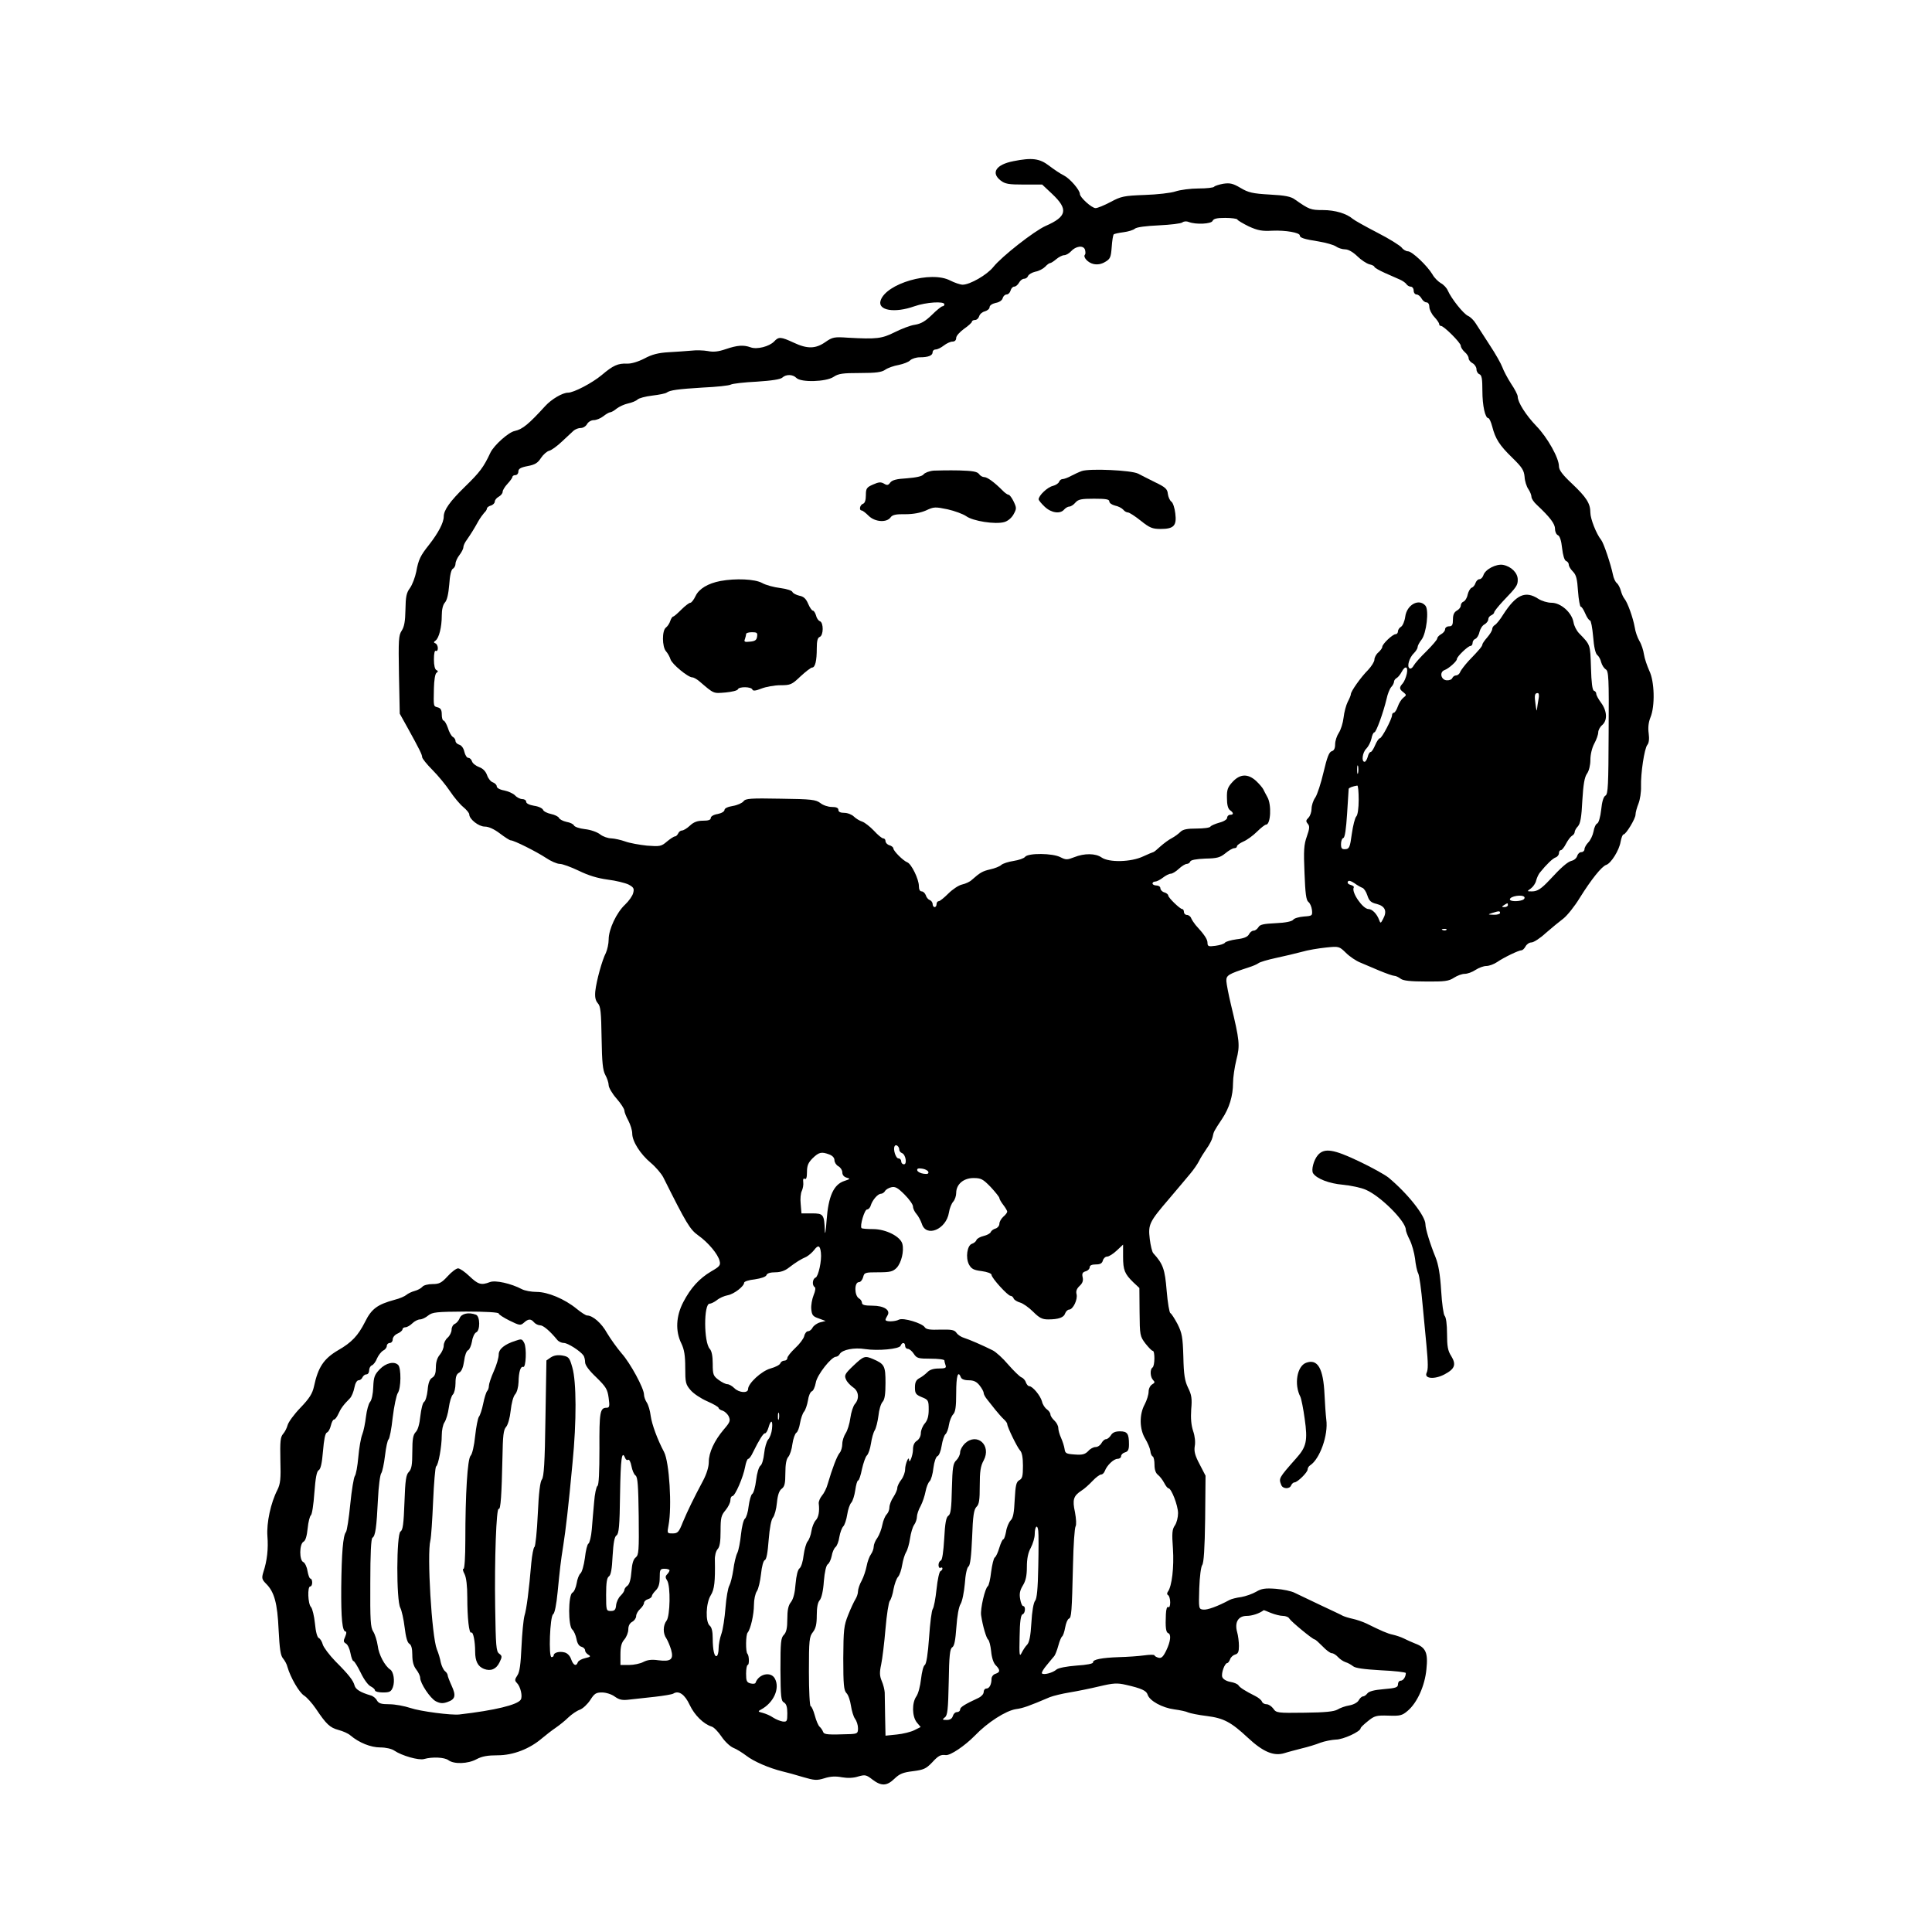<?xml version="1.0" standalone="no"?>
<!DOCTYPE svg PUBLIC "-//W3C//DTD SVG 20010904//EN"
 "http://www.w3.org/TR/2001/REC-SVG-20010904/DTD/svg10.dtd">
<svg version="1.0" xmlns="http://www.w3.org/2000/svg"
 width="984pt" height="984pt" viewBox="0 0 984 984"
 preserveAspectRatio="xMidYMid meet">
<g transform="translate(0,984) scale(0.1,-0.1)"
fill="#000000" stroke="none">
<path d="M5161 9019 c-88 -17 -115 -59 -65 -98 23 -18 41 -21 119 -21 l93 0
50 -47 c84 -79 77 -116 -33 -164 -58 -26 -223 -155 -266 -209 -32 -40 -119
-90 -156 -90 -12 0 -41 10 -63 21 -98 52 -328 -15 -355 -102 -16 -50 71 -65
172 -29 60 21 153 27 153 10 0 -5 -4 -10 -10 -10 -5 0 -30 -20 -54 -44 -33
-32 -55 -45 -86 -50 -23 -3 -69 -21 -103 -38 -66 -33 -92 -36 -238 -28 -70 5
-79 3 -115 -22 -50 -35 -92 -36 -162 -3 -65 30 -76 31 -99 6 -25 -26 -88 -42
-120 -30 -36 13 -67 11 -126 -9 -38 -13 -63 -16 -92 -10 -22 4 -60 5 -85 2
-25 -2 -76 -6 -115 -8 -52 -3 -84 -11 -123 -32 -31 -16 -67 -27 -87 -26 -48 2
-72 -9 -130 -58 -49 -41 -143 -90 -172 -90 -28 0 -84 -33 -116 -68 -84 -92
-115 -118 -155 -127 -32 -6 -106 -73 -124 -110 -35 -75 -54 -100 -130 -174
-76 -74 -108 -119 -108 -152 0 -31 -28 -84 -75 -144 -44 -55 -54 -76 -65 -137
-6 -29 -20 -66 -32 -83 -18 -24 -22 -44 -23 -110 -1 -59 -6 -87 -19 -107 -16
-24 -17 -47 -14 -225 l4 -198 39 -70 c63 -114 75 -139 75 -151 0 -7 24 -37 53
-66 29 -29 69 -78 89 -108 20 -30 50 -66 67 -80 17 -14 31 -31 31 -38 0 -24
48 -62 79 -62 20 0 48 -13 77 -35 25 -19 50 -35 55 -35 17 0 132 -58 179 -89
25 -17 57 -31 71 -31 14 0 57 -16 97 -35 49 -24 95 -38 147 -45 41 -5 89 -17
106 -25 26 -14 30 -20 24 -43 -3 -14 -22 -41 -41 -59 -44 -41 -84 -126 -84
-178 0 -22 -7 -52 -14 -68 -19 -36 -48 -141 -54 -195 -3 -31 1 -48 13 -62 14
-15 17 -45 19 -177 2 -125 6 -164 19 -188 9 -16 17 -40 17 -52 0 -12 18 -43
40 -68 22 -25 40 -53 40 -61 0 -8 9 -31 20 -51 11 -21 20 -50 20 -66 0 -40 41
-105 95 -150 25 -21 53 -54 63 -73 118 -236 136 -266 178 -296 51 -36 101 -96
109 -130 6 -22 0 -29 -42 -53 -61 -36 -105 -84 -143 -157 -37 -71 -41 -147
-10 -210 15 -31 20 -62 20 -124 0 -75 2 -85 27 -114 15 -18 53 -43 85 -57 32
-14 58 -29 58 -34 0 -4 9 -11 21 -14 11 -4 25 -17 31 -30 9 -21 6 -29 -26 -66
-48 -57 -76 -117 -76 -165 0 -25 -11 -61 -29 -95 -50 -94 -78 -152 -103 -211
-20 -51 -26 -58 -52 -58 -28 0 -29 0 -21 42 18 94 4 322 -23 373 -33 62 -62
140 -68 184 -3 26 -12 56 -20 68 -8 12 -14 30 -14 40 0 32 -70 161 -114 210
-23 27 -56 73 -74 103 -28 51 -73 90 -102 90 -6 0 -30 15 -53 34 -61 50 -147
86 -204 86 -26 0 -60 6 -75 14 -55 29 -135 47 -163 36 -44 -17 -60 -12 -104
30 -23 22 -49 40 -58 40 -9 0 -33 -18 -53 -40 -31 -34 -43 -40 -77 -40 -23 0
-46 -6 -52 -14 -7 -8 -24 -17 -39 -21 -15 -4 -34 -13 -42 -20 -8 -7 -35 -19
-60 -25 -88 -24 -118 -46 -151 -113 -35 -69 -67 -104 -137 -144 -73 -43 -102
-86 -123 -185 -8 -36 -23 -60 -69 -108 -32 -33 -61 -73 -65 -88 -4 -15 -14
-35 -23 -45 -14 -16 -16 -38 -14 -134 3 -96 0 -120 -15 -151 -34 -66 -56 -168
-51 -236 5 -63 -1 -124 -21 -184 -9 -30 -7 -37 15 -59 41 -41 57 -98 63 -234
5 -97 10 -131 22 -145 9 -11 20 -30 23 -44 15 -53 60 -131 85 -146 14 -9 41
-39 60 -67 53 -79 71 -96 115 -108 23 -6 50 -18 61 -28 44 -37 103 -61 152
-61 28 0 58 -7 71 -16 38 -26 125 -51 152 -43 42 12 104 9 124 -6 28 -21 99
-19 143 5 28 15 57 20 108 20 78 0 162 32 226 87 19 16 50 40 69 53 19 13 49
37 65 53 17 16 43 34 58 39 16 6 39 28 53 49 21 33 29 39 60 39 20 0 49 -9 65
-21 24 -17 39 -20 77 -15 26 3 83 9 128 14 44 5 86 12 93 16 28 18 59 -4 84
-58 24 -51 70 -97 112 -110 11 -3 33 -26 50 -51 16 -24 43 -50 60 -57 16 -6
46 -25 66 -40 37 -29 115 -63 184 -80 22 -5 69 -18 105 -29 58 -17 70 -18 109
-6 31 10 58 11 89 5 29 -5 59 -4 83 4 35 10 41 9 73 -16 45 -34 73 -33 112 5
26 25 44 32 94 38 54 7 66 12 97 44 33 36 44 41 70 38 23 -3 97 47 148 99 65
68 158 127 209 135 37 5 65 15 173 61 18 7 63 18 100 24 37 6 106 20 152 31
72 17 91 18 135 8 80 -18 105 -30 111 -50 10 -32 75 -67 135 -75 30 -4 63 -11
72 -16 10 -4 52 -13 95 -18 86 -11 123 -31 208 -110 77 -72 132 -96 187 -79
18 6 58 16 88 24 30 7 73 20 95 29 22 8 58 15 79 16 37 0 126 41 126 58 0 4
17 20 37 36 33 27 43 30 104 28 59 -2 70 0 98 24 49 41 88 128 96 212 9 84 -3
111 -57 131 -18 7 -44 19 -58 26 -14 7 -38 15 -55 19 -29 6 -60 20 -135 57
-19 9 -51 20 -70 24 -19 4 -41 11 -50 15 -8 5 -60 29 -115 55 -55 26 -113 54
-130 62 -16 9 -60 18 -97 21 -55 4 -73 1 -100 -15 -19 -11 -53 -23 -76 -27
-24 -3 -51 -10 -60 -15 -59 -32 -114 -52 -134 -49 -23 3 -23 5 -20 108 2 61 9
111 15 119 8 10 13 84 15 234 l2 221 -30 58 c-24 45 -29 66 -25 92 4 20 1 51
-8 77 -10 30 -13 65 -10 111 5 54 2 74 -16 110 -17 35 -22 67 -24 158 -3 101
-7 121 -30 167 -15 28 -31 53 -36 55 -5 1 -14 53 -19 114 -9 110 -18 136 -68
191 -6 6 -14 39 -18 72 -9 75 -3 87 99 206 42 50 90 106 107 127 17 20 37 49
45 65 7 15 25 43 38 62 14 19 28 46 31 60 6 28 5 27 48 92 37 55 56 118 56
183 0 28 8 81 17 118 19 74 17 96 -28 283 -12 50 -22 103 -23 118 -1 30 10 36
114 70 19 6 41 15 49 21 7 6 48 18 90 27 42 9 101 23 131 31 30 9 85 18 123
22 67 7 68 6 102 -27 19 -19 52 -41 72 -49 21 -9 66 -28 99 -42 34 -14 68 -26
75 -26 8 0 22 -7 33 -15 13 -10 50 -14 130 -14 94 -1 115 2 141 19 17 11 41
20 55 20 14 0 39 9 55 20 17 11 41 20 55 20 14 0 39 9 55 20 35 24 110 60 124
60 6 0 15 9 21 20 6 11 19 20 30 20 11 0 44 21 73 48 30 26 70 59 90 74 19 15
57 62 83 105 58 93 112 161 135 168 24 8 66 74 73 118 4 20 10 37 15 37 12 0
61 80 61 101 0 11 7 36 15 56 8 20 14 59 13 87 -2 67 17 193 32 212 8 9 11 30
7 59 -4 29 -1 56 9 81 24 57 21 184 -6 238 -11 25 -24 62 -27 83 -3 21 -13 52
-23 68 -10 17 -21 48 -24 70 -9 50 -36 125 -52 145 -7 8 -15 27 -19 42 -4 15
-13 32 -20 38 -8 6 -17 26 -20 43 -11 53 -47 161 -60 177 -25 31 -55 108 -55
139 0 47 -20 78 -94 148 -48 45 -66 69 -66 88 0 42 -58 146 -115 205 -53 55
-95 121 -95 150 0 9 -15 38 -34 66 -18 28 -38 66 -44 83 -6 17 -35 69 -65 114
-29 45 -61 95 -71 110 -9 15 -27 33 -39 38 -24 11 -85 88 -103 129 -6 14 -22
31 -36 38 -13 8 -33 27 -42 44 -27 45 -104 118 -125 118 -10 0 -25 9 -32 19
-8 10 -63 45 -124 76 -60 31 -117 63 -125 70 -31 27 -90 45 -152 45 -63 0 -70
3 -143 54 -20 15 -51 21 -128 25 -87 5 -109 10 -149 34 -39 23 -54 26 -88 21
-22 -4 -43 -11 -46 -15 -3 -5 -39 -9 -79 -9 -41 0 -94 -7 -118 -15 -23 -8 -94
-16 -157 -18 -106 -4 -120 -7 -174 -36 -32 -17 -66 -31 -76 -31 -20 0 -80 55
-80 72 0 20 -50 78 -81 94 -17 8 -51 31 -76 50 -48 37 -87 42 -182 23z m1141
-297 c2 -5 28 -20 58 -35 46 -21 68 -25 120 -22 68 3 140 -10 140 -24 0 -12
21 -19 97 -31 36 -6 75 -17 87 -25 11 -8 32 -15 47 -15 16 0 39 -13 62 -35 19
-19 47 -37 61 -41 14 -3 26 -9 26 -13 0 -4 24 -18 53 -31 28 -12 63 -28 77
-34 14 -6 29 -17 33 -23 4 -7 15 -13 22 -13 8 0 15 -9 15 -20 0 -11 7 -20 15
-20 8 0 19 -9 25 -20 6 -11 17 -20 25 -20 9 0 15 -10 15 -24 0 -12 11 -35 25
-50 14 -15 25 -31 25 -37 0 -5 4 -9 9 -9 15 0 101 -86 101 -101 0 -8 9 -22 20
-32 11 -9 20 -23 20 -32 0 -8 9 -19 20 -25 11 -6 20 -20 20 -31 0 -11 7 -22
15 -25 12 -5 15 -24 15 -84 0 -76 14 -140 31 -140 4 0 13 -19 19 -42 16 -63
37 -96 103 -160 49 -48 59 -63 62 -97 1 -21 10 -49 19 -62 9 -13 16 -31 16
-40 0 -8 12 -27 28 -41 67 -63 92 -96 92 -122 0 -15 7 -29 15 -32 9 -4 17 -27
21 -66 4 -36 12 -62 20 -65 8 -3 14 -11 14 -19 0 -8 9 -23 21 -35 17 -17 22
-38 26 -100 3 -43 10 -79 14 -79 5 0 15 -16 23 -35 8 -19 19 -35 24 -35 5 0
12 -37 16 -82 4 -53 12 -87 21 -94 7 -5 17 -22 20 -37 4 -15 15 -31 23 -36 15
-8 17 -43 15 -322 -1 -269 -3 -313 -16 -321 -10 -5 -18 -31 -22 -72 -4 -37
-13 -67 -20 -70 -7 -2 -16 -21 -19 -41 -4 -20 -16 -45 -27 -56 -10 -10 -19
-26 -19 -34 0 -8 -7 -15 -16 -15 -9 0 -18 -9 -21 -19 -3 -11 -15 -22 -28 -25
-21 -5 -54 -34 -112 -97 -43 -46 -63 -59 -90 -59 -27 0 -27 0 -6 15 11 8 24
26 27 41 4 14 12 32 19 40 34 42 64 71 80 77 9 3 17 13 17 22 0 8 4 15 10 15
5 0 17 15 26 33 9 17 23 36 30 40 8 4 14 13 14 19 0 6 7 20 17 30 12 14 18 46
22 131 5 82 11 119 24 137 10 14 17 43 17 70 0 26 8 61 20 83 11 20 20 46 20
57 0 11 9 28 20 37 28 24 25 72 -5 113 -14 19 -25 39 -25 46 0 7 -5 14 -12 16
-8 3 -13 41 -15 118 -4 119 -2 114 -60 174 -13 13 -26 38 -29 57 -9 50 -65 99
-112 99 -20 0 -50 9 -67 20 -66 43 -113 22 -179 -80 -15 -25 -35 -49 -42 -53
-8 -4 -14 -14 -14 -21 0 -7 -11 -26 -25 -42 -14 -16 -25 -32 -25 -36 0 -9 -14
-26 -71 -85 -19 -21 -38 -46 -42 -55 -3 -10 -13 -18 -21 -18 -7 0 -16 -6 -19
-13 -3 -8 -16 -13 -29 -12 -29 2 -38 42 -11 52 22 8 63 45 63 56 0 13 57 67
69 67 6 0 11 7 11 15 0 9 6 18 14 21 8 3 18 19 21 35 4 16 15 34 26 39 10 6
19 17 19 26 0 8 7 17 15 20 8 4 15 10 15 15 0 5 20 30 44 56 72 75 76 82 76
111 0 34 -33 67 -75 75 -35 6 -91 -23 -100 -53 -4 -11 -12 -20 -20 -20 -8 0
-16 -9 -20 -19 -3 -11 -12 -22 -19 -24 -8 -3 -17 -19 -21 -35 -3 -17 -13 -33
-21 -36 -8 -3 -14 -12 -14 -20 0 -9 -9 -20 -20 -26 -14 -8 -20 -21 -20 -45 0
-28 -4 -35 -20 -35 -11 0 -20 -7 -20 -15 0 -8 -9 -19 -20 -25 -11 -6 -20 -16
-20 -22 0 -6 -25 -35 -55 -65 -30 -29 -59 -62 -65 -73 -6 -12 -16 -18 -21 -14
-15 9 -1 55 22 77 10 10 19 24 19 31 0 7 9 24 20 38 25 32 39 150 20 173 -33
39 -95 5 -103 -56 -3 -23 -13 -46 -21 -51 -9 -5 -16 -16 -16 -23 0 -8 -5 -15
-12 -15 -15 0 -68 -50 -68 -65 0 -6 -9 -18 -20 -28 -11 -9 -20 -26 -20 -37 0
-10 -15 -34 -32 -52 -37 -37 -88 -109 -88 -124 0 -5 -7 -22 -16 -39 -8 -16
-18 -52 -21 -80 -3 -27 -14 -62 -24 -77 -10 -15 -19 -41 -19 -59 0 -21 -6 -32
-17 -35 -14 -4 -24 -31 -42 -107 -13 -56 -32 -114 -42 -129 -11 -15 -19 -41
-19 -57 0 -16 -7 -37 -16 -46 -13 -13 -14 -18 -3 -31 10 -12 9 -24 -5 -64 -15
-42 -17 -71 -12 -186 4 -103 8 -139 20 -148 8 -6 16 -24 18 -41 3 -29 1 -30
-41 -33 -25 -2 -50 -9 -55 -17 -7 -8 -39 -15 -89 -17 -62 -3 -81 -7 -88 -21
-6 -9 -16 -17 -24 -17 -8 0 -19 -8 -24 -19 -7 -13 -27 -21 -63 -25 -29 -4 -55
-12 -59 -17 -3 -6 -25 -13 -48 -16 -36 -5 -41 -3 -41 15 0 18 -16 42 -61 91
-8 10 -18 25 -22 34 -3 9 -13 17 -22 17 -8 0 -15 7 -15 15 0 8 -4 15 -9 15
-11 0 -71 58 -71 69 0 5 -9 13 -20 16 -11 3 -20 13 -20 21 0 8 -9 14 -20 14
-11 0 -20 5 -20 10 0 6 6 10 14 10 7 0 25 9 39 20 14 11 32 20 40 20 8 0 26
11 41 25 15 14 33 25 41 25 7 0 15 6 17 12 3 8 30 13 77 15 61 1 76 6 102 27
17 14 37 26 45 26 8 0 14 4 14 10 0 5 15 16 33 24 17 7 49 30 69 50 20 20 41
36 46 36 24 0 29 102 7 140 -8 14 -17 32 -21 40 -4 8 -20 27 -37 43 -41 37
-81 36 -119 -5 -25 -27 -30 -40 -29 -82 0 -34 5 -54 15 -62 20 -14 20 -24 1
-24 -8 0 -15 -7 -15 -15 0 -8 -16 -19 -40 -25 -21 -6 -42 -15 -45 -20 -3 -6
-35 -10 -71 -10 -47 0 -69 -4 -82 -17 -10 -10 -29 -24 -44 -32 -14 -7 -40 -26
-58 -42 -17 -16 -33 -29 -36 -29 -2 0 -26 -10 -52 -22 -61 -29 -174 -32 -212
-5 -30 21 -87 22 -139 1 -36 -14 -42 -14 -70 0 -39 21 -164 22 -180 2 -6 -8
-33 -17 -59 -21 -26 -4 -54 -13 -62 -20 -8 -8 -34 -18 -57 -23 -39 -9 -51 -16
-93 -53 -10 -10 -32 -20 -50 -24 -18 -4 -49 -25 -70 -46 -21 -21 -43 -39 -49
-39 -6 0 -11 -7 -11 -15 0 -8 -4 -15 -10 -15 -5 0 -10 7 -10 15 0 9 -7 18 -15
21 -8 3 -17 14 -20 25 -4 10 -13 19 -21 19 -9 0 -14 10 -14 27 0 35 -38 113
-59 121 -21 8 -71 58 -71 71 0 5 -9 13 -20 16 -11 3 -20 13 -20 21 0 8 -5 14
-12 14 -6 0 -27 17 -47 39 -20 21 -47 42 -59 46 -13 4 -33 16 -43 26 -10 10
-32 19 -49 19 -20 0 -30 5 -30 15 0 10 -10 15 -34 15 -18 0 -45 9 -58 20 -23
17 -44 20 -202 22 -154 3 -179 1 -189 -13 -7 -9 -31 -20 -55 -24 -25 -4 -42
-12 -42 -20 0 -8 -15 -17 -35 -21 -20 -3 -35 -12 -35 -20 0 -10 -12 -14 -39
-14 -29 0 -48 -7 -67 -25 -15 -14 -33 -25 -41 -25 -7 0 -16 -7 -19 -15 -4 -8
-11 -15 -16 -15 -6 0 -24 -12 -41 -26 -29 -25 -36 -26 -102 -21 -38 4 -88 13
-110 21 -22 8 -54 15 -71 16 -17 0 -43 9 -57 20 -15 12 -49 24 -78 27 -28 3
-53 12 -56 19 -2 6 -19 15 -38 18 -18 4 -35 13 -38 20 -3 7 -21 16 -40 20 -19
4 -38 13 -41 21 -3 8 -23 18 -46 21 -24 4 -40 12 -40 20 0 8 -9 14 -20 14 -10
0 -27 8 -37 19 -10 10 -35 21 -55 25 -23 4 -38 13 -38 21 0 7 -9 16 -19 20
-11 3 -24 19 -30 36 -7 20 -21 35 -41 42 -16 6 -33 19 -36 29 -3 10 -11 18
-19 18 -7 0 -16 14 -20 31 -4 19 -15 33 -26 36 -10 3 -19 11 -19 19 0 7 -6 17
-14 21 -7 4 -19 25 -25 46 -7 20 -17 37 -22 37 -5 0 -9 14 -9 31 0 22 -5 32
-20 36 -23 6 -22 3 -20 98 1 40 6 73 13 78 9 6 9 10 0 14 -8 3 -13 24 -13 54
0 31 4 48 10 44 6 -3 10 3 10 14 0 10 -6 22 -12 24 -10 4 -10 7 0 14 18 13 32
69 32 127 0 32 6 56 16 67 11 12 18 44 22 91 3 47 10 76 18 81 8 4 14 16 14
26 0 10 9 30 20 44 11 14 20 32 20 40 0 8 8 25 18 38 20 29 36 54 58 94 9 16
23 35 30 43 8 7 14 17 14 22 0 5 9 12 20 15 11 3 20 13 20 20 0 8 9 19 20 25
11 6 20 17 20 25 0 8 11 26 25 41 14 15 25 31 25 35 0 5 7 9 15 9 8 0 15 8 15
18 0 14 11 21 47 28 38 7 52 16 68 41 11 17 30 34 42 37 12 3 41 24 65 47 24
22 50 47 59 55 9 8 25 14 37 14 12 0 26 9 32 20 6 11 21 20 34 20 13 0 35 9
49 20 14 11 29 20 35 20 5 0 20 8 33 19 13 10 39 22 58 26 19 4 41 13 48 20 7
7 41 16 75 20 35 4 68 11 73 15 18 13 57 18 185 26 69 3 133 10 142 15 9 5 69
12 133 15 77 5 121 12 130 21 18 17 53 17 71 -2 24 -24 151 -20 189 5 25 17
47 20 135 20 82 0 111 4 129 17 13 9 44 20 68 24 24 5 51 15 59 24 9 8 30 15
49 15 43 0 65 9 65 26 0 8 7 14 16 14 9 0 27 9 41 20 14 11 34 20 44 20 12 0
19 7 19 19 0 10 18 30 40 46 22 15 40 32 40 36 0 5 7 9 16 9 9 0 18 9 21 19 3
11 16 22 29 25 13 4 24 13 24 21 0 9 13 18 31 22 19 3 34 14 36 25 3 10 12 18
20 18 8 0 17 9 20 20 3 11 11 20 19 20 7 0 18 9 24 20 6 11 17 20 26 20 8 0
17 6 20 14 3 8 20 18 37 22 18 3 40 15 50 25 10 11 21 19 26 19 4 0 18 9 31
20 13 11 31 20 40 20 9 0 25 9 34 19 25 28 64 33 72 9 3 -11 3 -22 0 -25 -12
-12 15 -42 44 -48 20 -4 39 -1 59 11 26 15 29 24 33 75 2 32 7 61 10 65 4 3
26 8 50 11 24 3 50 11 58 18 9 8 57 14 122 17 59 3 113 9 120 15 8 6 21 7 33
2 36 -14 115 -10 121 6 5 11 22 15 64 15 32 0 60 -4 62 -8z m863 -2314 c-4
-18 -13 -40 -21 -49 -18 -20 -18 -29 4 -45 16 -13 16 -15 -1 -28 -9 -7 -22
-27 -28 -45 -6 -17 -15 -31 -20 -31 -5 0 -9 -6 -9 -12 0 -19 -52 -118 -62
-118 -5 0 -16 -16 -24 -35 -8 -19 -18 -35 -23 -35 -5 0 -12 -11 -15 -25 -4
-14 -11 -25 -16 -25 -17 0 -11 48 9 67 10 10 22 33 26 51 3 17 10 32 15 32 9
0 45 99 62 170 5 25 16 52 24 61 8 8 14 21 14 27 0 6 6 15 14 19 7 4 18 18 25
31 18 34 34 28 26 -10z m671 -129 c-3 -17 -7 -41 -8 -53 0 -11 -4 -1 -7 24 -7
49 -5 60 11 60 6 0 8 -12 4 -31z m-919 -376 c-3 -10 -5 -2 -5 17 0 19 2 27 5
18 2 -10 2 -26 0 -35z m3 -136 c0 -44 -5 -78 -12 -85 -7 -7 -17 -47 -23 -89
-9 -68 -13 -77 -33 -78 -18 -1 -22 4 -22 26 0 15 5 29 12 31 8 3 14 46 19 124
4 65 8 122 8 126 1 6 20 13 44 17 4 0 7 -32 7 -72z m19 -449 c7 -2 19 -19 25
-38 9 -28 18 -37 48 -44 42 -11 54 -36 33 -75 -13 -25 -14 -25 -21 -6 -11 30
-35 55 -54 55 -29 0 -89 87 -75 110 3 4 -5 10 -16 13 -12 3 -18 10 -14 17 4 7
15 4 33 -8 15 -11 33 -21 41 -24z m825 -47 c3 -5 -1 -12 -10 -15 -24 -9 -64
-7 -64 3 0 17 65 27 74 12z m-84 -41 c0 -5 -8 -10 -17 -10 -15 0 -16 2 -3 10
19 12 20 12 20 0z m-40 -40 c0 -5 -15 -10 -32 -9 -31 1 -32 1 -8 9 35 11 40
11 40 0z m-273 -86 c-3 -3 -12 -4 -19 -1 -8 3 -5 6 6 6 11 1 17 -2 13 -5z
m-2787 -1119 c0 -7 6 -15 14 -18 19 -7 27 -57 10 -57 -8 0 -14 7 -14 15 0 8
-6 15 -14 15 -14 0 -29 48 -19 63 6 11 23 -2 23 -18z m-356 -25 c16 -6 26 -17
26 -29 0 -11 9 -25 20 -31 11 -6 20 -20 20 -31 0 -13 8 -23 22 -27 20 -5 19
-7 -12 -17 -54 -18 -81 -77 -90 -200 -4 -55 -8 -80 -9 -55 -3 85 -7 90 -66 90
l-53 0 -4 48 c-3 26 0 56 6 67 5 11 9 31 7 44 -2 15 1 21 8 17 7 -5 11 7 11
34 0 33 6 48 29 71 32 31 45 34 85 19z m504 -88 c3 -10 -4 -13 -24 -10 -15 2
-29 9 -32 16 -3 10 4 13 24 10 15 -2 29 -9 32 -16z m318 -78 c24 -26 44 -51
44 -56 0 -5 9 -21 20 -35 11 -14 20 -30 20 -34 0 -5 -9 -17 -20 -26 -11 -10
-20 -26 -20 -36 0 -10 -9 -21 -19 -24 -11 -3 -22 -11 -25 -18 -2 -7 -19 -16
-36 -20 -17 -4 -34 -13 -37 -21 -2 -7 -13 -16 -23 -19 -24 -8 -33 -70 -15
-105 12 -22 23 -29 65 -34 29 -4 50 -12 50 -19 0 -16 83 -107 97 -107 6 0 13
-6 16 -14 3 -7 18 -16 32 -20 15 -4 45 -25 67 -47 31 -31 46 -39 76 -39 54 0
81 10 87 31 4 10 13 19 20 19 20 0 45 52 38 79 -4 15 1 28 16 42 15 14 19 27
15 44 -4 18 -1 25 15 30 12 3 21 13 21 21 0 9 11 14 31 14 22 0 32 5 36 20 3
11 13 20 22 20 9 0 31 14 49 31 l32 30 0 -61 c0 -69 8 -88 52 -131 l31 -29 1
-123 c1 -118 2 -123 30 -160 16 -20 32 -37 37 -37 12 0 11 -77 -1 -85 -14 -9
-12 -49 3 -64 10 -10 9 -14 -5 -22 -10 -6 -18 -22 -18 -37 0 -15 -9 -44 -20
-65 -28 -51 -27 -126 3 -175 12 -20 24 -48 26 -62 1 -14 7 -26 12 -28 5 -2 9
-21 9 -42 0 -25 6 -43 18 -52 9 -7 23 -25 31 -40 8 -16 18 -28 22 -28 15 0 49
-88 49 -127 0 -21 -7 -49 -16 -62 -14 -20 -16 -39 -10 -119 6 -93 -5 -191 -26
-219 -5 -7 -5 -14 2 -18 5 -3 10 -20 10 -36 0 -18 -4 -28 -10 -24 -6 4 -11
-11 -12 -37 -3 -66 0 -92 12 -96 16 -6 12 -42 -10 -88 -16 -33 -25 -41 -40
-37 -11 3 -20 9 -20 12 0 4 -24 4 -52 0 -29 -4 -87 -8 -128 -9 -88 -3 -136
-12 -133 -27 1 -6 -32 -13 -84 -16 -51 -4 -92 -12 -102 -20 -19 -17 -65 -29
-74 -20 -4 3 7 22 24 42 16 20 34 41 39 47 5 7 14 30 20 52 6 23 15 44 19 47
5 3 12 23 16 46 4 22 12 42 19 45 13 5 15 29 21 277 2 98 8 184 13 193 5 8 3
39 -3 72 -14 64 -8 83 33 110 15 9 40 32 57 50 16 17 36 32 43 32 7 0 15 8 19
18 10 28 45 62 65 62 10 0 18 6 18 14 0 7 9 16 20 19 15 4 20 14 20 40 0 55
-8 67 -46 67 -23 0 -38 -6 -46 -20 -7 -11 -18 -20 -25 -20 -7 0 -17 -9 -23
-20 -6 -11 -19 -20 -30 -20 -11 0 -28 -9 -38 -21 -16 -16 -29 -20 -68 -17 -44
3 -49 6 -52 28 -2 14 -10 39 -18 57 -8 17 -14 40 -14 50 0 11 -9 28 -20 38
-11 10 -20 24 -20 31 0 7 -8 19 -18 26 -10 7 -22 25 -25 40 -8 30 -48 78 -65
78 -6 0 -13 9 -17 19 -3 11 -14 23 -23 26 -9 4 -39 33 -67 65 -27 32 -63 65
-80 73 -50 25 -119 55 -145 63 -14 4 -31 15 -38 25 -11 16 -25 18 -83 17 -52
-2 -72 1 -79 12 -13 21 -110 50 -131 39 -21 -11 -69 -12 -69 -1 0 4 5 14 10
22 17 27 -17 50 -77 50 -40 0 -53 4 -53 15 0 7 -7 18 -15 22 -24 14 -25 83 0
83 8 0 17 11 21 25 6 24 10 25 78 25 61 0 74 4 93 23 24 26 38 85 29 121 -9
38 -84 76 -149 76 -29 0 -56 2 -59 5 -10 10 15 95 28 95 7 0 16 9 19 21 9 28
36 59 52 59 6 0 16 6 20 13 4 8 19 17 32 20 20 5 33 -2 68 -37 24 -24 43 -51
43 -61 0 -10 8 -27 17 -37 10 -11 22 -34 28 -51 22 -71 124 -29 138 57 3 21
13 46 22 56 8 9 15 29 15 44 0 44 37 76 88 76 39 0 48 -5 88 -46z m-865 -334
c5 -41 -13 -121 -27 -127 -16 -6 -19 -39 -5 -48 6 -3 4 -20 -5 -41 -8 -20 -14
-52 -12 -72 3 -30 8 -37 38 -47 l35 -13 -28 -7 c-15 -4 -32 -16 -38 -26 -5
-11 -16 -19 -23 -19 -8 0 -17 -11 -20 -25 -3 -13 -24 -41 -46 -61 -22 -21 -40
-43 -40 -51 0 -7 -7 -13 -15 -13 -9 0 -18 -6 -21 -14 -3 -8 -25 -19 -50 -26
-46 -13 -114 -76 -114 -105 0 -22 -46 -19 -70 5 -11 11 -27 20 -35 20 -9 0
-29 10 -45 22 -27 20 -30 27 -30 82 0 39 -5 65 -15 76 -31 34 -31 230 -1 230
7 0 24 8 37 18 13 11 38 22 55 25 33 6 84 46 84 64 0 6 24 14 54 17 33 5 57
13 60 22 3 9 20 14 45 14 26 0 49 8 68 23 35 27 62 44 90 56 11 6 29 21 40 35
20 27 30 23 34 -14z m-1641 -310 c0 -5 25 -21 55 -36 51 -25 56 -26 73 -11 23
21 36 21 52 2 7 -8 21 -15 31 -15 16 0 50 -29 87 -74 7 -9 22 -16 34 -16 20 0
84 -41 100 -64 4 -6 8 -21 8 -34 0 -15 20 -42 57 -77 50 -49 57 -61 63 -105 6
-43 4 -50 -11 -50 -33 0 -37 -23 -36 -208 0 -119 -3 -186 -10 -190 -6 -4 -14
-41 -17 -82 -4 -41 -9 -104 -12 -140 -3 -36 -11 -68 -17 -72 -6 -3 -14 -36
-18 -73 -5 -37 -15 -73 -23 -79 -7 -6 -16 -29 -19 -50 -4 -22 -13 -44 -22 -48
-21 -13 -22 -170 0 -188 8 -7 17 -28 21 -47 4 -23 13 -37 25 -40 11 -3 19 -11
19 -19 0 -7 8 -17 17 -22 13 -8 11 -11 -16 -17 -18 -4 -35 -13 -38 -21 -8 -23
-23 -16 -34 15 -6 18 -20 32 -34 35 -26 7 -55 -1 -55 -15 0 -5 -5 -9 -11 -9
-16 0 -8 208 8 218 8 5 17 50 23 113 12 121 15 151 29 239 12 77 26 193 47
420 21 212 20 413 -1 485 -14 50 -18 55 -50 61 -24 4 -43 1 -59 -9 l-23 -16
-5 -295 c-3 -228 -8 -298 -18 -311 -9 -11 -16 -66 -21 -177 -4 -88 -12 -164
-17 -167 -5 -3 -12 -40 -16 -81 -12 -141 -24 -235 -35 -270 -5 -19 -12 -90
-15 -157 -4 -88 -9 -129 -21 -146 -14 -21 -14 -27 -2 -39 18 -18 30 -69 19
-85 -17 -26 -130 -54 -312 -75 -40 -5 -201 16 -250 33 -30 10 -78 19 -107 19
-41 0 -54 4 -63 19 -5 11 -20 23 -32 26 -52 15 -77 31 -82 50 -7 26 -28 54
-98 124 -31 32 -60 71 -64 85 -4 15 -13 30 -20 33 -8 3 -16 31 -20 75 -4 38
-13 75 -20 83 -16 16 -19 105 -4 105 6 0 10 9 10 20 0 11 -4 20 -9 20 -5 0
-11 18 -15 39 -3 21 -13 41 -21 45 -21 8 -21 92 1 104 10 5 17 29 21 68 3 32
11 62 16 66 6 3 14 55 18 114 6 78 12 110 22 116 10 5 17 35 22 97 5 59 11 91
20 95 7 2 16 18 20 35 4 17 11 31 16 31 6 0 15 13 22 28 12 27 25 46 59 80 9
9 19 34 23 55 4 22 13 37 21 37 8 0 17 7 20 15 4 8 12 15 20 15 8 0 14 9 14
20 0 11 6 23 14 26 8 3 20 19 26 35 7 16 21 34 31 40 11 5 19 16 19 24 0 8 7
15 15 15 8 0 15 8 15 18 0 11 11 24 25 30 14 6 25 16 25 22 0 5 7 10 15 10 8
0 24 9 35 20 11 11 29 20 39 20 10 0 29 9 42 20 22 17 40 19 192 20 101 0 167
-4 167 -10z m2070 -165 c0 -8 6 -15 14 -15 7 0 21 -11 30 -25 15 -23 23 -25
86 -25 39 0 70 -4 70 -9 0 -5 3 -16 6 -25 5 -13 -2 -16 -35 -16 -26 0 -46 -6
-58 -19 -10 -10 -28 -24 -40 -30 -17 -9 -23 -21 -23 -47 0 -31 4 -37 35 -50
33 -13 35 -17 35 -63 0 -34 -6 -55 -20 -71 -11 -13 -20 -35 -20 -49 0 -15 -8
-31 -20 -39 -13 -8 -20 -23 -20 -45 0 -28 -19 -78 -20 -52 -1 24 -20 -23 -20
-48 0 -16 -9 -40 -20 -54 -11 -14 -20 -33 -20 -42 0 -9 -9 -29 -20 -46 -11
-16 -20 -40 -20 -52 0 -12 -6 -28 -14 -36 -8 -8 -18 -32 -22 -53 -4 -21 -15
-51 -25 -66 -11 -14 -19 -35 -19 -45 0 -10 -6 -28 -14 -39 -8 -11 -18 -38 -22
-60 -4 -21 -15 -55 -25 -74 -11 -19 -19 -44 -19 -55 0 -11 -6 -29 -13 -40 -7
-11 -24 -47 -37 -80 -22 -55 -24 -74 -25 -221 0 -135 3 -163 16 -177 9 -8 19
-37 23 -64 4 -26 13 -57 21 -67 8 -11 15 -32 15 -48 0 -25 -3 -28 -37 -30
-119 -4 -136 -3 -141 12 -3 8 -11 20 -17 25 -7 6 -18 31 -25 58 -7 26 -17 47
-21 47 -5 0 -9 79 -9 176 0 161 2 178 20 201 15 19 20 41 20 86 0 40 5 66 15
77 9 10 18 48 21 96 4 48 12 82 20 87 7 4 16 23 20 42 3 19 12 39 19 45 8 6
17 30 20 52 4 23 13 47 20 54 7 7 16 34 20 60 4 26 13 53 21 61 7 8 16 36 20
63 4 28 10 50 15 50 4 0 13 26 19 57 7 31 18 63 25 70 8 7 17 35 21 61 4 26
12 56 19 67 7 11 15 44 19 74 3 30 12 61 21 71 11 12 15 39 15 97 0 86 -5 96
-63 121 -42 18 -48 16 -101 -34 -43 -41 -47 -49 -37 -70 5 -13 22 -30 36 -40
29 -19 33 -58 9 -85 -8 -9 -19 -41 -23 -71 -4 -30 -15 -65 -24 -78 -9 -14 -17
-38 -17 -54 0 -16 -6 -37 -13 -45 -14 -16 -38 -80 -61 -158 -6 -23 -20 -50
-30 -61 -9 -11 -17 -29 -16 -39 5 -41 -1 -72 -16 -87 -8 -9 -18 -33 -21 -53
-3 -21 -12 -45 -20 -54 -7 -9 -16 -40 -20 -70 -3 -30 -12 -59 -20 -66 -10 -7
-17 -37 -21 -80 -3 -44 -11 -76 -23 -92 -14 -17 -19 -41 -19 -87 0 -46 -5 -67
-17 -80 -16 -15 -18 -38 -18 -177 1 -140 3 -160 18 -168 12 -7 17 -23 17 -55
0 -41 -2 -44 -23 -42 -13 2 -35 11 -49 20 -14 10 -38 20 -53 24 -25 6 -26 8
-9 17 65 35 97 108 71 157 -20 39 -83 25 -99 -21 -2 -5 -13 -6 -25 -3 -20 5
-23 13 -23 50 0 24 4 44 8 44 9 0 8 47 -1 57 -10 9 -9 97 1 108 15 18 32 92
32 141 0 27 7 59 15 70 8 12 17 51 21 87 4 39 12 68 19 71 9 3 15 38 20 103 5
62 13 104 22 114 8 10 17 43 20 75 4 41 12 63 25 72 14 11 18 26 18 79 0 45 5
72 15 83 8 9 18 39 21 66 4 27 13 52 20 57 7 4 15 26 19 50 4 23 13 49 20 57
7 8 16 34 20 57 3 23 12 44 20 47 7 2 16 22 20 44 6 39 79 132 103 132 6 0 15
6 19 14 13 22 74 34 129 25 65 -10 174 0 181 17 7 19 23 18 23 -1z m284 -160
c3 -9 18 -15 40 -15 25 0 40 -7 55 -26 12 -15 21 -32 21 -39 0 -6 8 -21 18
-33 9 -11 28 -35 42 -53 14 -17 33 -39 43 -48 9 -8 17 -19 17 -24 0 -15 51
-119 65 -134 10 -10 15 -36 15 -78 0 -53 -3 -66 -19 -74 -15 -9 -19 -25 -23
-99 -3 -67 -8 -94 -21 -106 -9 -10 -20 -35 -23 -57 -4 -21 -10 -39 -14 -39 -4
0 -13 -19 -20 -42 -7 -24 -17 -46 -23 -50 -6 -3 -14 -37 -19 -74 -4 -37 -12
-70 -17 -73 -14 -9 -39 -116 -34 -148 8 -55 27 -118 36 -124 5 -4 12 -30 15
-59 3 -33 12 -60 23 -71 24 -24 24 -36 -1 -44 -11 -3 -20 -15 -20 -25 0 -29
-11 -50 -26 -50 -8 0 -14 -8 -14 -18 0 -10 -12 -23 -27 -30 -71 -33 -93 -47
-93 -59 0 -7 -7 -13 -16 -13 -9 0 -18 -9 -21 -20 -4 -13 -14 -20 -31 -20 -23
0 -24 2 -10 13 14 10 17 39 20 180 2 135 6 170 18 177 11 7 16 36 21 103 4 57
12 102 21 117 9 14 18 61 22 104 3 47 11 83 19 88 8 5 14 51 18 146 4 113 9
143 22 157 14 13 17 35 17 108 0 73 4 100 20 129 41 77 -34 144 -96 86 -13
-13 -24 -33 -24 -45 0 -12 -9 -30 -19 -40 -17 -16 -20 -35 -23 -146 -2 -100
-6 -130 -18 -137 -11 -7 -17 -37 -21 -117 -4 -67 -10 -108 -17 -111 -7 -2 -12
-13 -12 -23 0 -11 5 -17 10 -14 6 3 10 2 10 -4 0 -5 -5 -11 -10 -13 -6 -2 -15
-43 -20 -91 -5 -49 -14 -94 -19 -101 -6 -7 -14 -72 -19 -145 -6 -86 -14 -136
-22 -141 -7 -4 -15 -36 -19 -71 -4 -36 -14 -75 -24 -89 -23 -33 -22 -101 2
-132 l20 -24 -32 -16 c-18 -9 -58 -19 -89 -22 l-58 -6 -2 97 c-1 54 -2 109 -2
123 -1 14 -7 40 -15 58 -11 26 -12 44 -3 85 6 29 16 110 22 182 6 71 16 135
22 142 6 7 15 34 19 60 5 25 15 54 23 62 8 9 17 36 21 61 4 24 13 54 20 65 7
11 16 42 20 70 4 27 13 58 21 69 8 11 14 30 14 41 0 11 8 36 19 55 10 19 21
53 25 74 4 21 13 45 21 52 7 7 16 38 19 68 4 31 13 57 21 60 7 2 17 26 21 53
4 26 13 53 19 58 7 6 15 27 18 48 3 20 13 44 21 53 12 12 16 38 16 110 0 86 9
117 24 79z m-927 -212 c-3 -10 -5 -4 -5 12 0 17 2 24 5 18 2 -7 2 -21 0 -30z
m-35 -50 c-2 -21 -11 -46 -20 -55 -8 -10 -17 -41 -20 -70 -3 -29 -11 -58 -19
-63 -8 -6 -18 -38 -22 -74 -4 -34 -13 -66 -20 -70 -6 -4 -14 -32 -18 -62 -3
-30 -12 -58 -19 -64 -7 -5 -16 -41 -20 -80 -4 -38 -12 -81 -19 -95 -7 -14 -16
-52 -20 -85 -5 -33 -14 -69 -20 -80 -7 -11 -16 -62 -20 -114 -4 -51 -13 -111
-21 -133 -8 -22 -14 -55 -14 -74 0 -18 -4 -35 -9 -38 -12 -8 -21 29 -21 90 0
34 -5 56 -15 64 -23 19 -20 115 5 155 19 30 23 72 21 179 -1 22 5 46 14 56 11
12 15 38 15 93 0 66 3 79 25 105 14 17 25 39 25 51 0 12 5 21 10 21 14 0 56
98 65 149 4 22 11 41 16 41 5 0 16 15 24 33 31 63 53 98 61 97 5 -1 13 12 18
29 12 43 23 39 18 -6z m-748 -149 c3 -8 10 -13 15 -9 6 3 13 -11 17 -32 4 -21
13 -43 21 -48 11 -8 14 -53 16 -207 2 -177 0 -198 -15 -210 -12 -9 -19 -31
-22 -72 -3 -40 -10 -64 -20 -72 -9 -6 -16 -16 -16 -22 0 -6 -9 -19 -19 -29
-11 -10 -21 -31 -23 -48 -2 -24 -8 -30 -27 -30 -23 0 -24 2 -24 83 0 61 4 86
14 93 10 6 16 37 19 104 4 69 10 99 20 105 12 8 16 47 18 210 3 183 9 227 26
184z m2104 -555 c-2 -111 -7 -161 -16 -172 -8 -9 -16 -55 -19 -112 -4 -69 -11
-101 -22 -112 -9 -9 -21 -28 -28 -42 -11 -22 -12 -9 -10 83 1 77 6 111 15 114
14 4 17 42 3 42 -5 0 -12 16 -15 35 -5 27 -2 44 13 69 15 24 21 50 21 95 0 42
6 73 20 98 11 21 20 52 20 69 0 40 14 54 18 17 2 -15 2 -98 0 -184z m-1878
-17 c0 -4 -6 -14 -12 -20 -10 -10 -10 -17 0 -32 18 -29 15 -180 -3 -204 -19
-25 -19 -66 -1 -91 7 -11 18 -37 24 -57 14 -50 -1 -62 -65 -54 -34 5 -56 2
-77 -9 -15 -8 -48 -15 -72 -15 l-44 0 0 53 c0 40 5 60 20 77 11 13 20 36 20
51 0 18 7 32 20 39 11 6 20 19 20 29 0 10 9 26 20 36 11 10 20 24 20 31 0 7 9
16 20 19 11 3 20 11 20 16 0 5 9 18 20 29 14 14 20 33 20 65 0 41 2 45 25 45
14 0 25 -4 25 -8z m3063 -217 c20 -8 48 -15 61 -15 14 0 29 -6 33 -14 9 -15
119 -106 129 -106 4 0 21 -16 40 -35 18 -19 39 -35 47 -35 8 0 22 -9 32 -20
10 -11 27 -22 39 -26 11 -3 28 -13 37 -20 11 -10 56 -16 142 -21 70 -3 127
-10 127 -14 0 -19 -13 -39 -26 -39 -8 0 -14 -8 -14 -19 0 -15 -11 -19 -72 -24
-48 -4 -76 -11 -84 -22 -6 -8 -16 -15 -22 -15 -6 0 -16 -9 -22 -20 -6 -11 -26
-22 -48 -26 -20 -3 -47 -13 -60 -21 -17 -10 -62 -15 -167 -16 -140 -2 -145 -1
-160 21 -9 12 -24 22 -34 22 -11 0 -21 6 -24 14 -3 8 -18 20 -34 28 -52 26
-78 43 -85 54 -4 7 -23 15 -42 18 -21 4 -37 14 -41 25 -6 20 13 71 26 71 4 0
10 9 14 19 3 10 15 21 25 24 16 4 20 14 20 44 0 21 -4 53 -9 70 -14 50 5 83
49 83 27 0 66 13 86 29 1 1 18 -6 37 -14z"/>
<path d="M4755 7443 c-22 -2 -45 -11 -51 -19 -8 -10 -36 -16 -84 -20 -54 -3
-76 -9 -86 -22 -10 -14 -16 -15 -32 -5 -16 9 -27 8 -56 -5 -32 -14 -36 -20
-36 -54 0 -25 -5 -41 -15 -44 -16 -6 -21 -34 -6 -34 4 0 20 -12 35 -27 32 -32
92 -36 112 -8 9 13 28 17 75 16 41 0 77 7 105 19 40 19 47 19 110 6 36 -8 79
-24 95 -35 34 -25 148 -43 194 -30 18 5 37 21 47 39 16 29 16 33 1 65 -9 19
-21 35 -26 35 -5 0 -20 10 -32 23 -42 42 -77 67 -92 67 -9 0 -21 7 -27 16 -9
12 -33 16 -101 18 -50 1 -108 0 -130 -1z"/>
<path d="M5510 7441 c-14 -5 -38 -16 -55 -25 -16 -9 -36 -16 -43 -16 -7 0 -15
-6 -18 -14 -3 -8 -17 -17 -32 -21 -27 -6 -72 -49 -72 -68 0 -5 14 -22 31 -38
34 -32 79 -38 99 -14 7 8 19 15 26 15 8 0 22 9 31 20 15 17 30 20 95 20 61 0
78 -3 78 -14 0 -8 13 -17 29 -21 16 -3 35 -13 42 -21 6 -8 17 -14 24 -14 7 0
36 -19 65 -42 45 -36 59 -42 101 -42 67 0 83 16 75 79 -3 27 -12 55 -20 60 -8
6 -16 24 -18 40 -2 24 -13 34 -63 58 -33 16 -73 37 -89 45 -34 17 -245 27
-286 13z"/>
<path d="M3670 6881 c-64 -12 -110 -40 -127 -76 -9 -19 -21 -35 -27 -35 -6 0
-27 -16 -46 -35 -19 -19 -37 -35 -41 -35 -4 0 -11 -10 -15 -22 -4 -13 -14 -28
-22 -34 -21 -15 -20 -98 0 -121 9 -10 19 -28 23 -41 7 -24 89 -92 111 -92 7 0
23 -9 36 -20 76 -65 70 -62 133 -57 33 3 61 10 63 16 5 15 69 14 74 -1 3 -8
16 -7 46 5 23 9 67 17 97 17 51 0 58 3 102 45 26 24 53 45 59 45 16 0 24 34
24 98 0 37 4 54 15 58 20 8 20 73 1 80 -8 3 -17 16 -20 30 -4 13 -11 24 -16
24 -5 0 -16 16 -24 35 -11 26 -23 37 -45 41 -16 4 -32 12 -35 19 -2 7 -30 16
-62 20 -32 4 -74 15 -93 26 -37 20 -134 24 -211 10z m186 -283 c-2 -18 -11
-24 -36 -26 -27 -3 -32 -1 -26 13 3 9 6 21 6 26 0 5 13 9 30 9 25 0 29 -3 26
-22z"/>
<path d="M2341 3126 c-5 -13 -17 -26 -25 -29 -9 -4 -16 -17 -16 -29 0 -13 -9
-31 -20 -41 -11 -9 -20 -27 -20 -40 0 -13 -9 -34 -20 -47 -13 -15 -20 -37 -20
-64 0 -29 -5 -45 -19 -53 -13 -8 -20 -27 -23 -63 -3 -29 -11 -56 -18 -60 -7
-4 -15 -37 -19 -72 -4 -41 -13 -72 -24 -82 -13 -14 -17 -35 -17 -101 0 -66 -4
-87 -17 -101 -15 -14 -19 -42 -23 -156 -4 -109 -8 -141 -20 -148 -21 -13 -22
-352 -1 -389 7 -14 17 -58 22 -100 6 -50 14 -78 24 -83 10 -6 15 -24 15 -57 0
-33 6 -56 20 -74 11 -14 20 -33 20 -42 0 -28 51 -105 80 -120 22 -11 35 -12
58 -4 41 14 46 32 22 84 -11 24 -20 48 -20 53 0 5 -6 15 -14 21 -8 7 -17 27
-21 44 -3 18 -12 48 -20 67 -26 65 -51 486 -33 554 4 16 10 106 14 200 4 94
11 173 15 177 12 7 29 102 29 158 0 26 6 56 14 67 8 12 18 45 22 75 4 29 13
60 21 67 7 7 13 33 13 57 0 33 5 47 19 54 12 7 20 26 25 60 3 27 12 51 20 54
7 3 16 23 20 45 3 22 13 42 21 46 21 8 21 82 -1 90 -37 14 -74 6 -83 -18z"/>
<path d="M2625 3011 c-56 -18 -85 -42 -85 -70 0 -16 -11 -54 -25 -85 -14 -31
-25 -65 -25 -74 0 -10 -4 -22 -9 -27 -5 -6 -14 -34 -20 -64 -6 -30 -16 -60
-22 -67 -5 -7 -14 -51 -19 -98 -5 -50 -15 -92 -23 -100 -16 -16 -27 -195 -27
-433 0 -82 -4 -143 -9 -143 -6 0 -3 -12 5 -27 9 -18 14 -60 14 -119 0 -104 9
-186 20 -179 10 6 20 -45 20 -97 0 -49 14 -76 45 -88 34 -13 62 -2 79 33 14
29 14 33 -2 45 -15 11 -17 39 -20 235 -4 244 6 510 18 502 10 -6 15 73 19 260
2 113 5 143 19 158 9 11 19 45 23 83 4 37 13 72 23 83 9 10 16 36 17 62 1 51
10 82 24 77 14 -4 18 97 5 122 -11 21 -14 22 -45 11z"/>
<path d="M1934 2866 c-26 -27 -31 -39 -33 -91 -1 -34 -8 -66 -16 -75 -8 -9
-17 -43 -21 -75 -4 -33 -12 -74 -19 -91 -7 -17 -16 -69 -20 -115 -4 -46 -12
-90 -18 -97 -5 -7 -16 -71 -23 -143 -7 -72 -17 -136 -22 -142 -15 -18 -22
-106 -24 -282 -1 -158 5 -225 23 -225 5 0 3 -12 -3 -26 -10 -22 -9 -27 4 -35
9 -5 19 -27 23 -49 4 -22 11 -40 15 -40 5 0 21 -27 37 -59 16 -34 38 -64 51
-70 12 -6 22 -15 22 -21 0 -5 18 -10 40 -10 35 0 42 4 51 27 11 30 4 79 -14
90 -27 18 -58 76 -63 120 -4 27 -14 59 -23 73 -14 21 -16 58 -15 248 0 150 4
226 11 230 15 9 21 53 28 196 3 66 11 126 17 133 5 7 14 47 19 90 5 42 13 79
18 82 5 4 15 53 21 111 7 58 19 114 26 125 17 24 18 127 2 143 -20 20 -62 11
-94 -22z"/>
<path d="M6713 3958 c-22 -25 -36 -78 -25 -94 19 -28 82 -52 151 -58 41 -4 94
-15 118 -26 76 -33 203 -161 203 -203 0 -7 9 -31 20 -52 11 -22 23 -65 27 -95
3 -30 10 -64 16 -75 6 -11 16 -85 23 -165 8 -80 16 -170 19 -200 9 -96 9 -125
1 -142 -14 -30 40 -35 91 -8 53 28 61 50 34 94 -17 26 -21 50 -21 113 0 47 -5
84 -12 91 -6 6 -14 62 -18 129 -5 82 -14 133 -28 168 -29 71 -52 147 -52 169
0 43 -90 157 -189 239 -19 15 -86 52 -149 82 -130 62 -176 69 -209 33z"/>
<path d="M6652 2899 c-46 -17 -62 -110 -29 -173 5 -11 15 -61 22 -112 16 -112
9 -143 -43 -201 -90 -102 -90 -102 -76 -137 8 -20 43 -21 50 -1 4 8 11 15 17
15 15 0 67 51 67 66 0 7 6 17 13 21 49 32 93 154 82 233 -3 25 -7 82 -9 127
-6 134 -35 184 -94 162z"/>
</g>
</svg>
